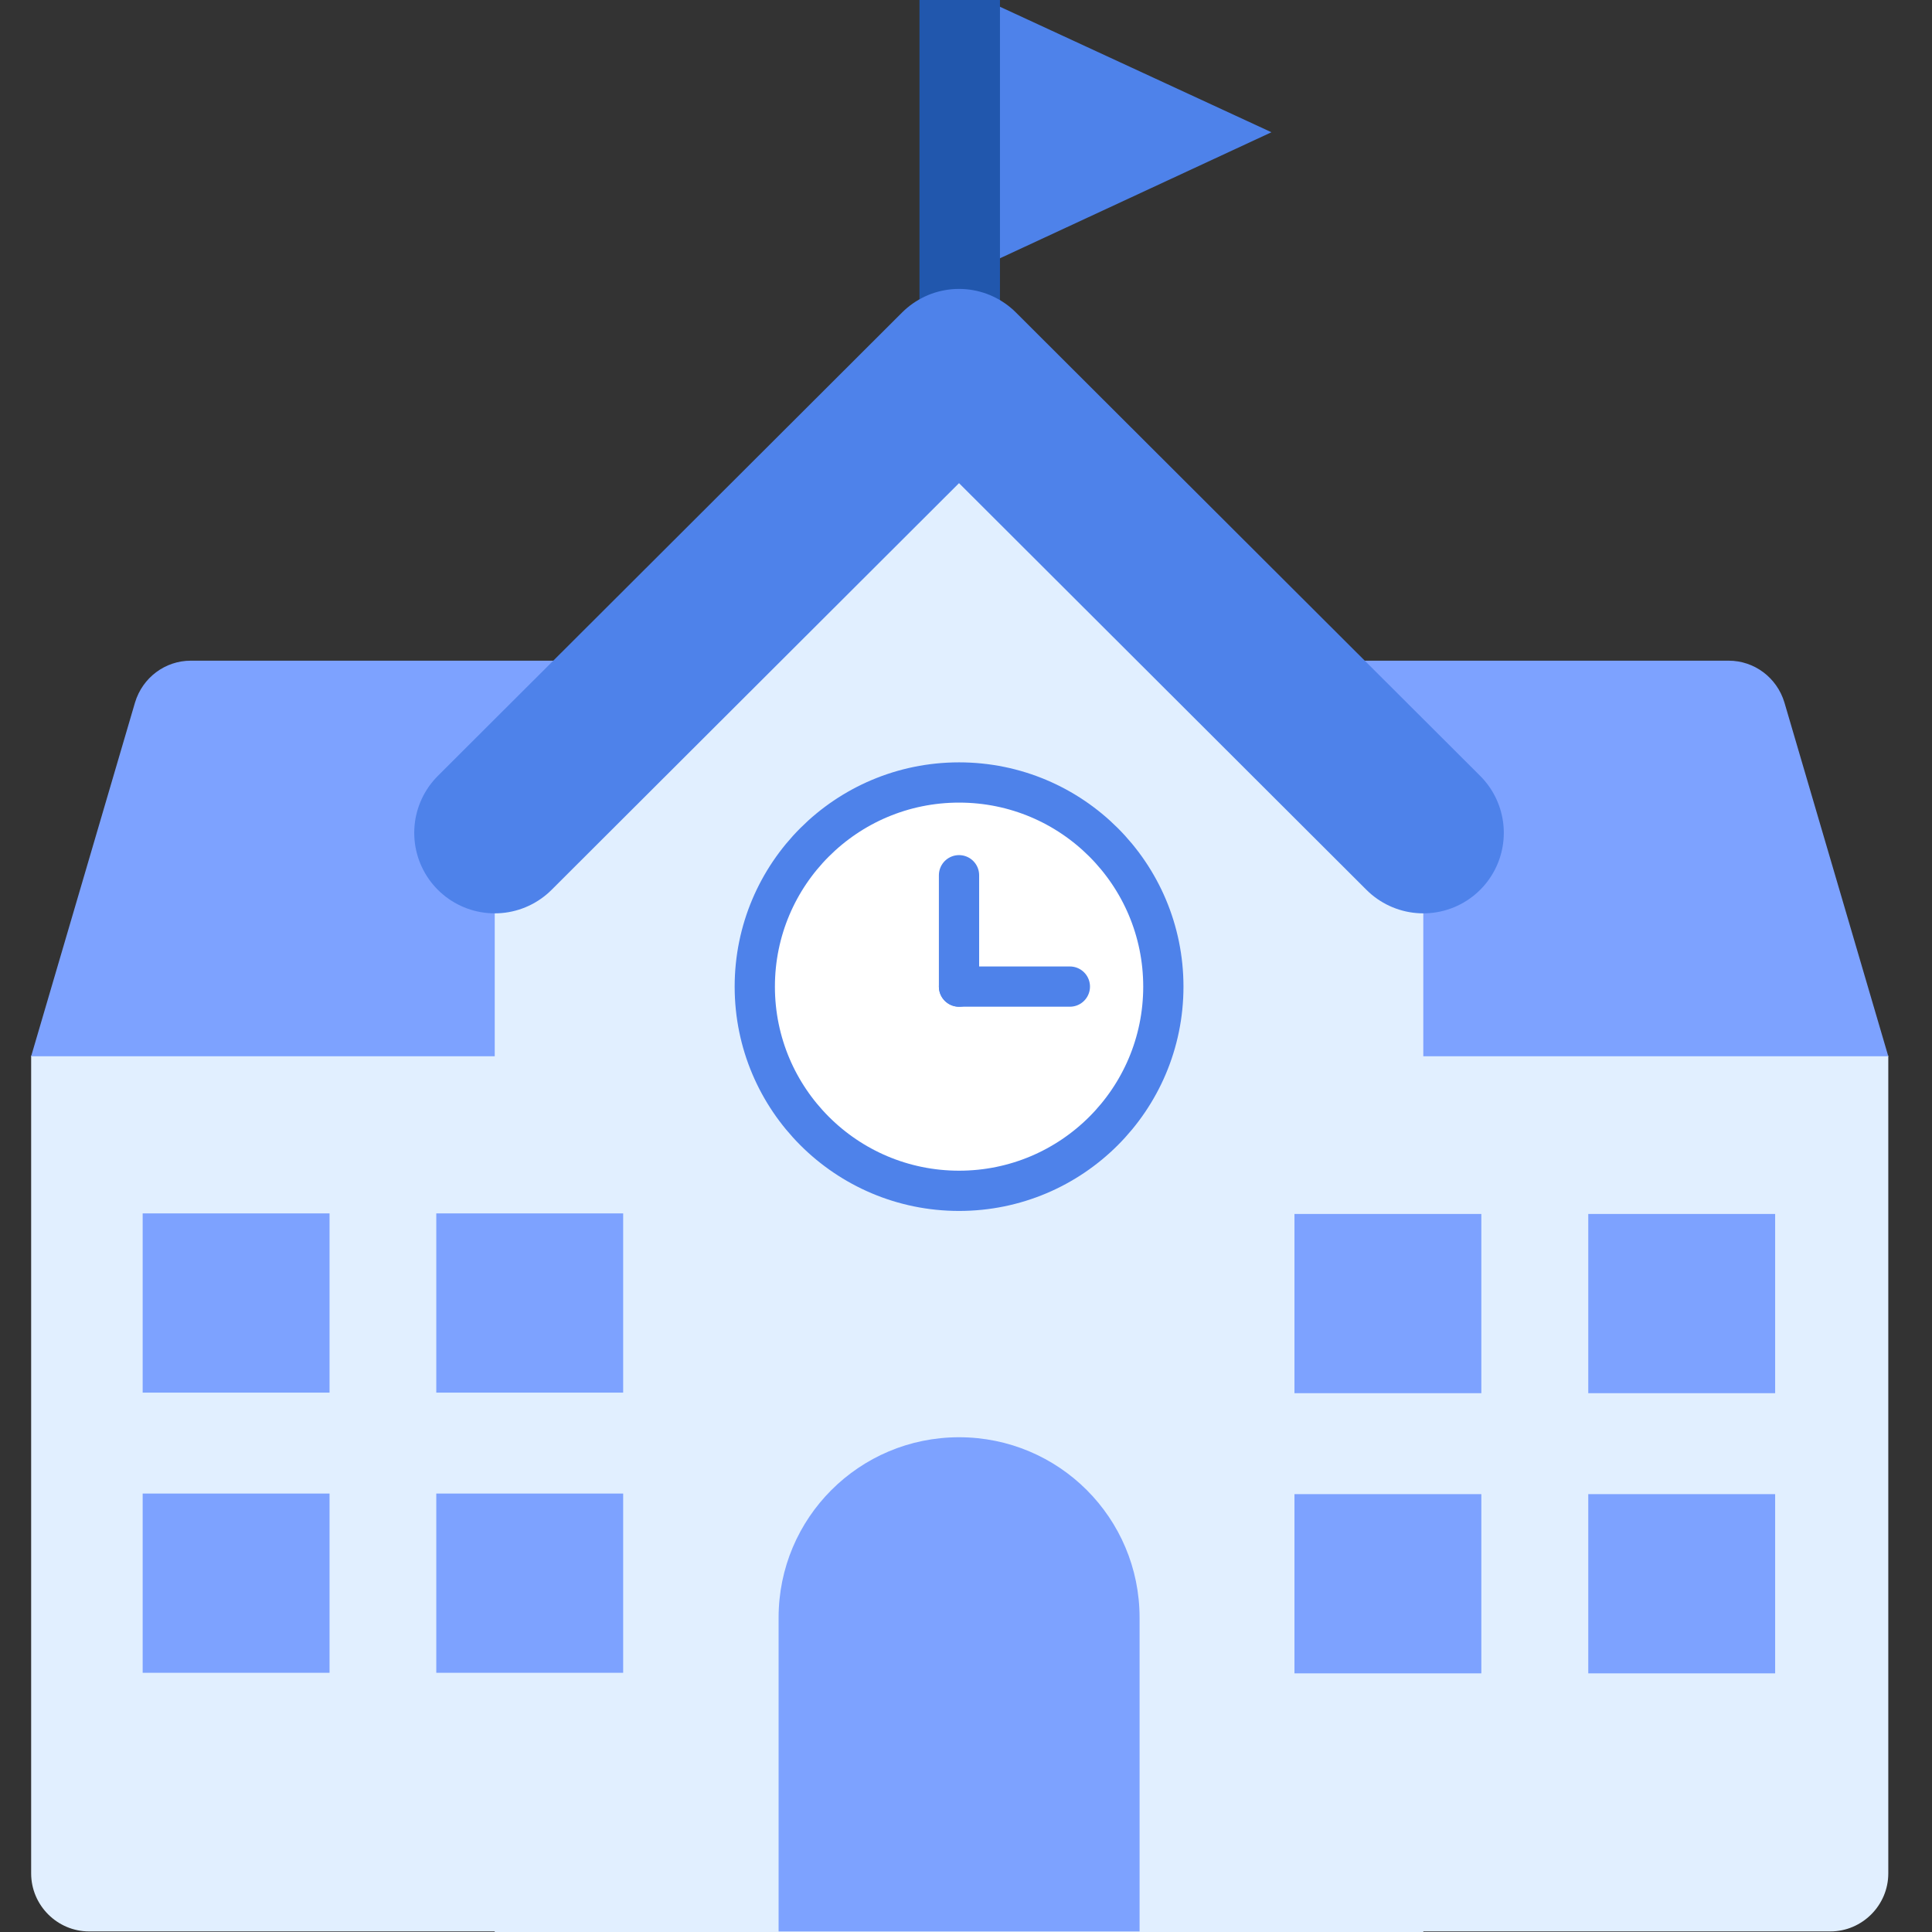 <svg width="96" height="96" viewBox="0 0 96 96" fill="none" xmlns="http://www.w3.org/2000/svg">
<rect x="0" y="0" width="96" height="96" fill="#333333" stroke="none"/>
<g clip-path="url(#clip0_1414_21691)">
<path d="M1.548 52.452H93.828V93.089C93.828 94.674 92.53 95.972 90.944 95.972H4.432C2.846 95.972 1.548 94.674 1.548 93.089V52.452Z" fill="#E1EFFF"/>
<path d="M63.178 6.571L48.961 13.171V6.571V0L63.178 6.571Z" fill="#4E82EA"/>
<path d="M9.479 32.829H85.898C87.166 32.829 88.291 33.665 88.666 34.904L93.828 52.485H1.548L6.71 34.904C7.085 33.665 8.21 32.829 9.479 32.829Z" fill="#7DA2FF"/>
<path d="M47.688 0V17.783" stroke="#2157AD" stroke-width="4" stroke-linecap="round" stroke-linejoin="round"/>
<path d="M47.653 18.356L24.583 41.384V96H70.723V41.384L47.653 18.356Z" fill="#E1EFFF"/>
<path d="M24.583 41.384L47.653 18.356L70.723 41.384" stroke="#4E82EA" stroke-width="8" stroke-linecap="round" stroke-linejoin="round"/>
<path d="M47.656 59.171C53.262 59.171 57.806 54.629 57.806 49.026C57.806 43.423 53.262 38.881 47.656 38.881C42.05 38.881 37.505 43.423 37.505 49.026C37.505 54.629 42.05 59.171 47.656 59.171Z" fill="white" stroke="#4E82EA" stroke-width="2" stroke-linecap="round" stroke-linejoin="round"/>
<path d="M47.653 43.49V49.024" stroke="#4E82EA" stroke-width="2" stroke-linecap="round" stroke-linejoin="round"/>
<path d="M53.161 49.023H47.653" stroke="#4E82EA" stroke-width="2" stroke-linecap="round" stroke-linejoin="round"/>
<path d="M47.656 71.416C52.616 71.416 56.625 75.423 56.625 80.38V95.972H38.688V80.38C38.688 75.423 42.696 71.416 47.656 71.416Z" fill="#7DA2FF"/>
<path d="M16.375 60.293H7.089V69.199H16.375V60.293Z" fill="#7DA2FF"/>
<path d="M30.965 60.293H21.679V69.199H30.965V60.293Z" fill="#7DA2FF"/>
<path d="M16.375 74.214H7.089V83.12H16.375V74.214Z" fill="#7DA2FF"/>
<path d="M30.965 74.214H21.679V83.12H30.965V74.214Z" fill="#7DA2FF"/>
<path d="M78.92 69.227H88.206V60.321H78.92V69.227Z" fill="#7DA2FF"/>
<path d="M64.321 69.227H73.607V60.321H64.321V69.227Z" fill="#7DA2FF"/>
<path d="M78.92 83.148H88.206V74.243H78.92V83.148Z" fill="#7DA2FF"/>
<path d="M64.321 83.148H73.607V74.243H64.321V83.148Z" fill="#7DA2FF"/>
</g>
<defs>
<clipPath id="clip0_1414_21691">
<rect width="96" height="96" fill="white"/>
</clipPath>
</defs>
</svg>
